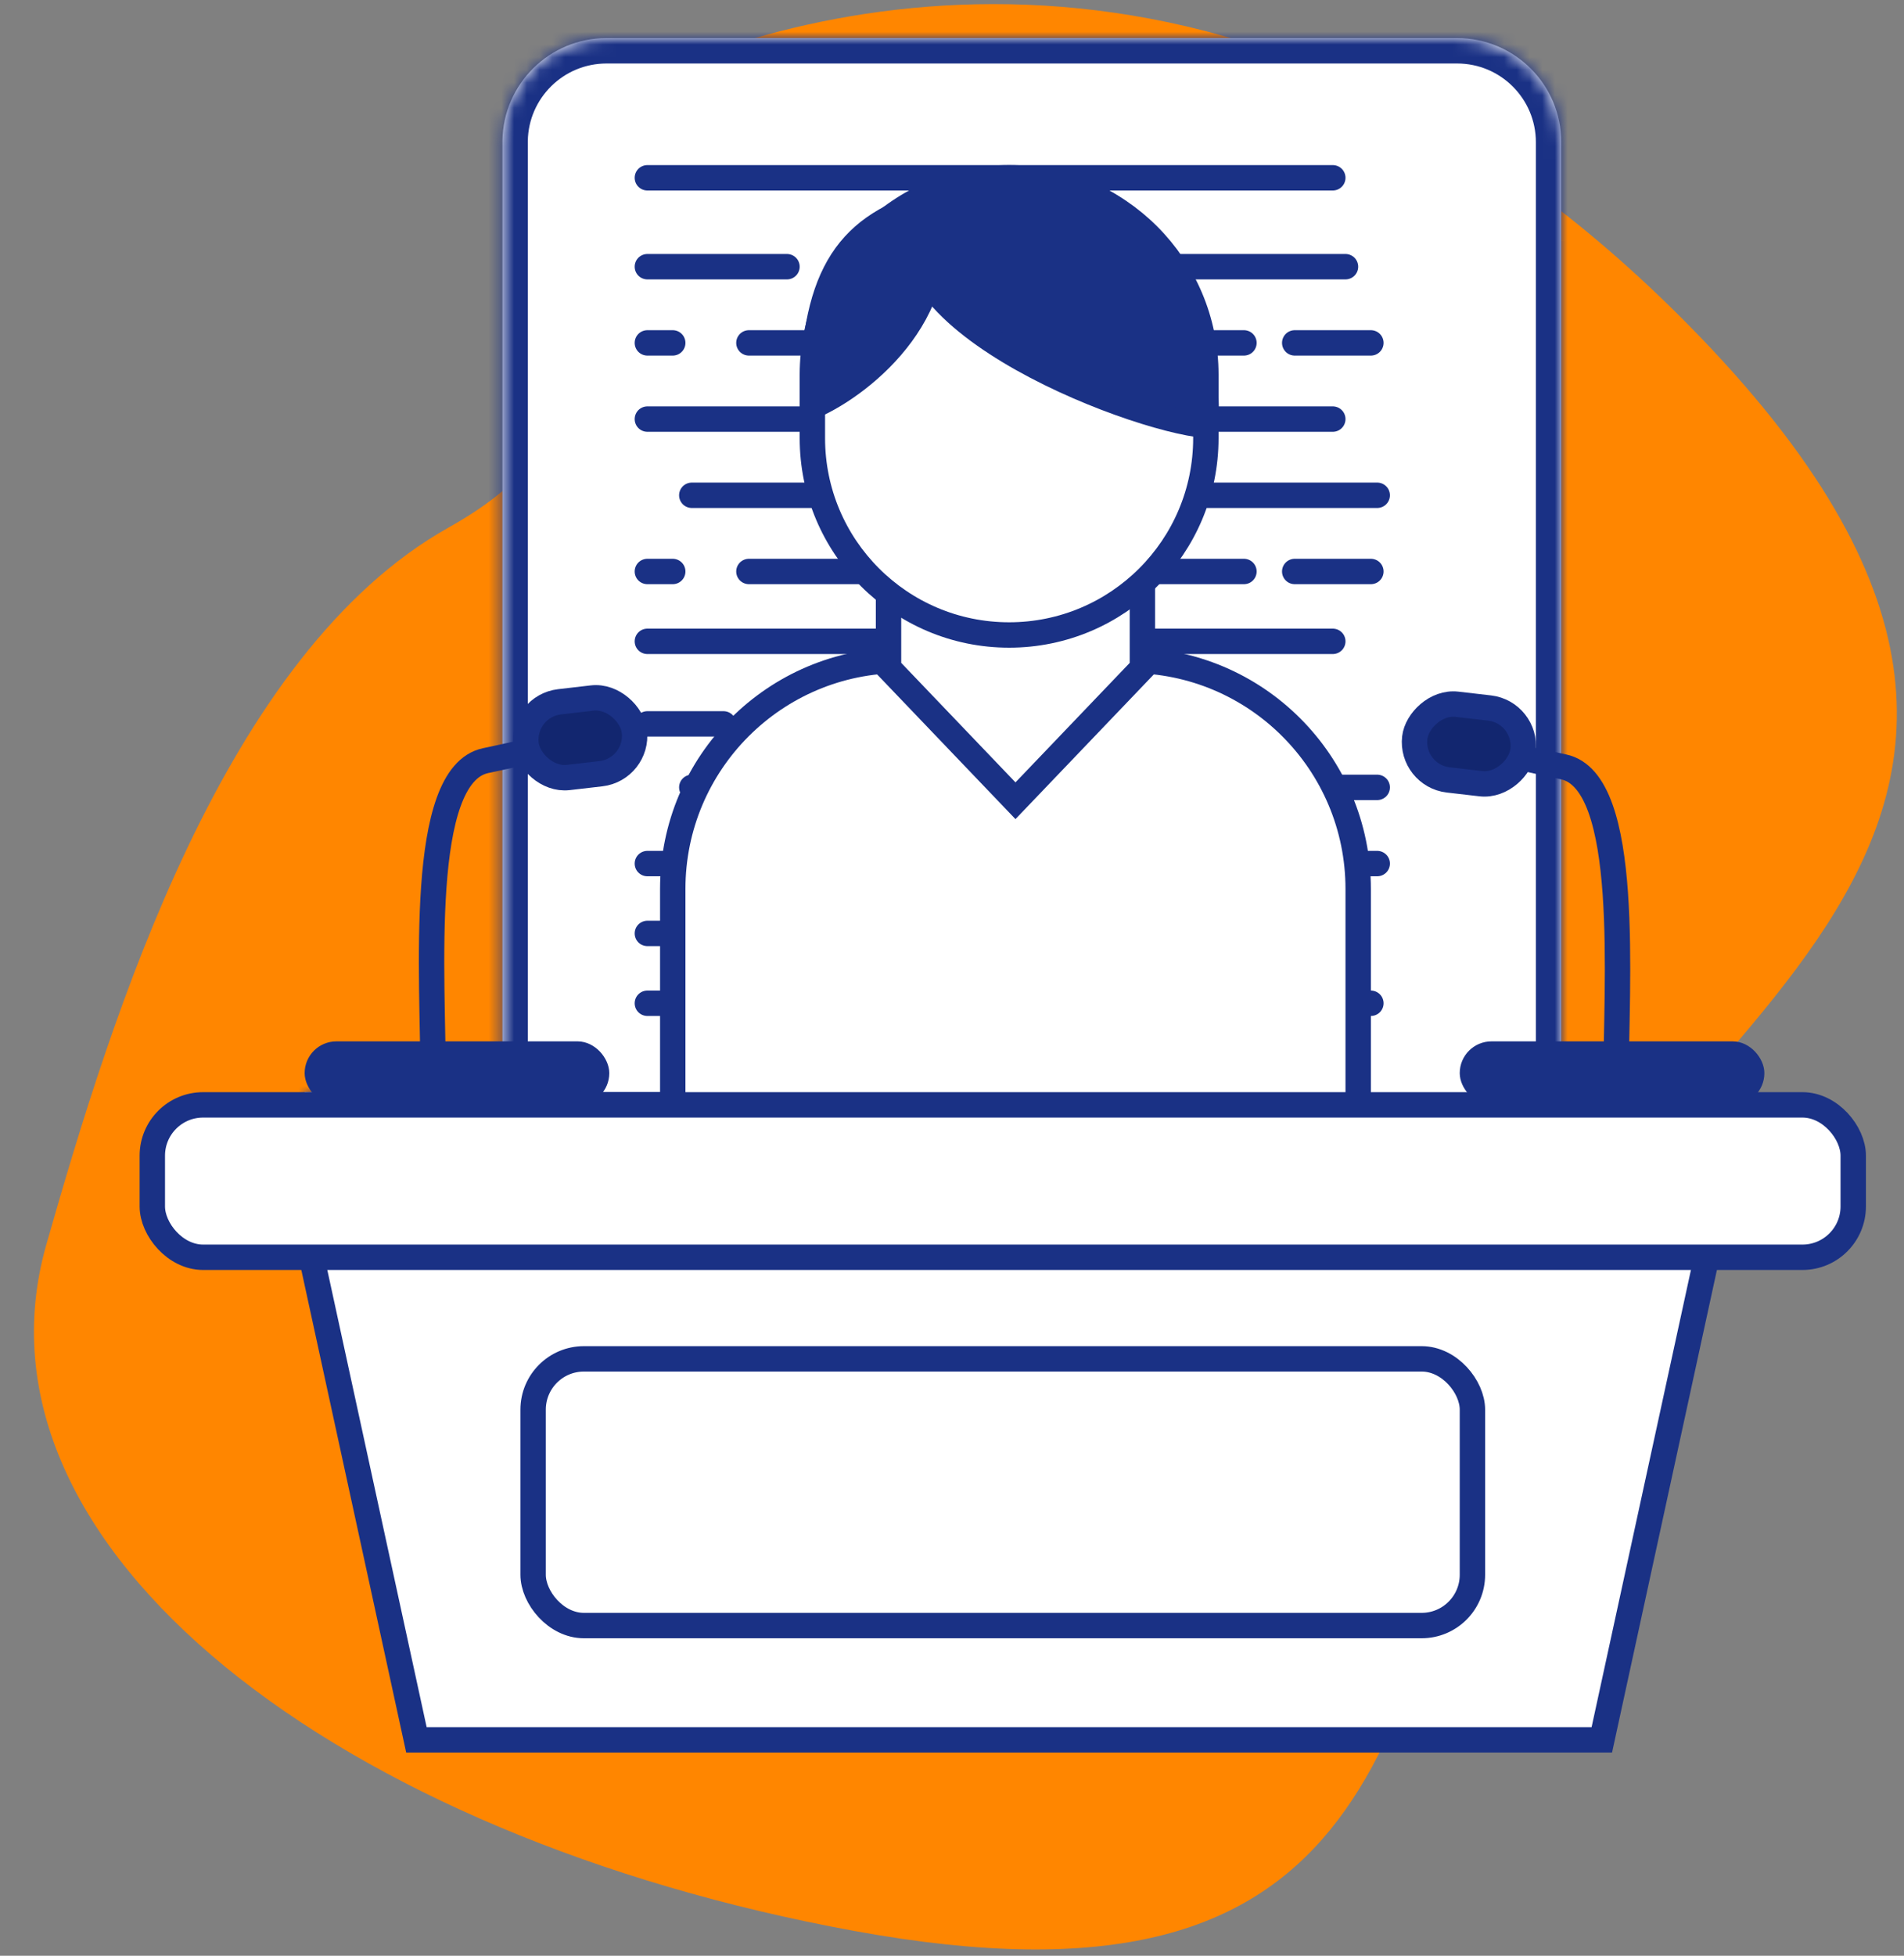 <svg width="150" height="154" viewBox="0 0 150 154" fill="none" xmlns="http://www.w3.org/2000/svg">
<rect x="0" y="0" width="150" height="154" fill="#808080" stroke="none"/>
<path d="M133 25.569C174.291 67.413 125.728 81.935 117.8 109.753C109.872 137.572 107.819 159.44 67.351 152.056C26.882 144.672 -3.188 121.999 3.646 98.018C8.84 79.793 17.666 51.44 35.338 41.541C53.01 31.643 34.32 24.413 49.219 6.879C65.944 -1.147 99.966 -7.907 133 25.569Z" fill="#FF8600"/>
<mask id="path-2-inside-1_53_1825" fill="white">
<path fill-rule="evenodd" clip-rule="evenodd" d="M47.782 3C43.296 3 39.65 6.603 39.582 11.074V86H24V95.364V95.365C24 100.066 27.811 103.878 32.513 103.878H113.904C113.934 103.878 113.963 103.878 113.993 103.877H114.798C119.327 103.877 122.999 100.206 122.999 95.676V88.763L122.999 88.755V18.942L122.999 18.934V11.201C122.999 6.672 119.327 3 114.798 3H47.782Z"/>
</mask>
<path fill-rule="evenodd" clip-rule="evenodd" d="M47.782 3C43.296 3 39.65 6.603 39.582 11.074V86H24V95.364V95.365C24 100.066 27.811 103.878 32.513 103.878H113.904C113.934 103.878 113.963 103.878 113.993 103.877H114.798C119.327 103.877 122.999 100.206 122.999 95.676V88.763L122.999 88.755V18.942L122.999 18.934V11.201C122.999 6.672 119.327 3 114.798 3H47.782Z" fill="white"/>
<path d="M39.582 11.074L37.582 11.043L37.582 11.059V11.074H39.582ZM39.582 86V88H41.582V86H39.582ZM24 86V84H22V86H24ZM113.993 103.877V101.877H113.983L113.973 101.878L113.993 103.877ZM122.999 88.763L120.999 88.759V88.763H122.999ZM122.999 88.755L124.999 88.759V88.755H122.999ZM122.999 18.942H124.999V18.939L122.999 18.942ZM122.999 18.934H120.999V18.938L122.999 18.934ZM41.582 11.104C41.633 7.724 44.39 5 47.782 5V1C42.201 1 37.667 5.482 37.582 11.043L41.582 11.104ZM41.582 86V11.074H37.582V86H41.582ZM24 88H39.582V84H24V88ZM26 95.364V86H22V95.364H26ZM26 95.365V95.364H22V95.365H26ZM32.513 101.878C28.916 101.878 26 98.962 26 95.365H22C22 101.171 26.707 105.878 32.513 105.878V101.878ZM113.904 101.878H32.513V105.878H113.904V101.878ZM113.973 101.878C113.95 101.878 113.927 101.878 113.904 101.878V105.878C113.941 105.878 113.977 105.878 114.014 105.877L113.973 101.878ZM114.798 101.877H113.993V105.877H114.798V101.877ZM120.999 95.676C120.999 99.101 118.223 101.877 114.798 101.877V105.877C120.432 105.877 124.999 101.31 124.999 95.676H120.999ZM120.999 88.763V95.676H124.999V88.763H120.999ZM120.999 88.751L120.999 88.759L124.999 88.767L124.999 88.759L120.999 88.751ZM120.999 18.942V88.755H124.999V18.942H120.999ZM120.999 18.938L120.999 18.946L124.999 18.939L124.999 18.931L120.999 18.938ZM120.999 11.201V18.934H124.999V11.201H120.999ZM114.798 5C118.223 5 120.999 7.776 120.999 11.201H124.999C124.999 5.567 120.432 1 114.798 1V5ZM47.782 5H114.798V1H47.782V5Z" fill="#1A3185" mask="url(#path-2-inside-1_53_1825)"/>
<path d="M40 87H106.842" stroke="#1A3185" stroke-width="2"/>
<path fill-rule="evenodd" clip-rule="evenodd" d="M108 86H106V88V95.364V95.365C106 100.059 109.806 103.877 114.5 103.877C119.194 103.877 123 100.059 123 95.365V95.364V88V86H121V88V90.128V95.364V95.364V95.364V95.364V95.364V95.364V95.364V95.364V95.364V95.364V95.364V95.364V95.364V95.364V95.364V95.364V95.364V95.364V95.364V95.364V95.364V95.364V95.364V95.364V95.364V95.364V95.364V95.364V95.364V95.364V95.365V95.365V95.365V95.365V95.365V95.365V95.365V95.365V95.365C121 98.958 118.086 101.877 114.5 101.877C110.914 101.877 108 98.958 108 95.365V95.365V95.365V95.365V95.365V95.365V95.365V95.365V95.365V95.365V95.364V95.364V95.364V95.364V95.364V95.364V95.364V95.364V95.364V95.364V95.364V95.364V95.364V95.364V95.364V95.364V95.364V95.364V95.364V95.364V95.364V95.364V95.364V95.364V95.364V95.364V95.364V95.364V95.364V95.364V90.128V88V86Z" fill="#1A3185"/>
<path d="M51 14H105M51 33H105" stroke="#1A3185" stroke-width="2" stroke-linecap="round"/>
<path d="M51 50.5H105M54.5 39H108.5" stroke="#1A3185" stroke-width="2" stroke-linecap="round"/>
<path d="M51 73.5H105M54.5 62H108.5M51 68H87.5M91.5 68H108.5" stroke="#1A3185" stroke-width="2" stroke-linecap="round"/>
<line x1="51" y1="21" x2="62" y2="21" stroke="#1A3185" stroke-width="2" stroke-linecap="round"/>
<line x1="67" y1="21" x2="106" y2="21" stroke="#1A3185" stroke-width="2" stroke-linecap="round"/>
<line x1="59" y1="27" x2="98" y2="27" stroke="#1A3185" stroke-width="2" stroke-linecap="round"/>
<line x1="1" y1="-1" x2="40" y2="-1" transform="matrix(1 0 0 -1 58 78)" stroke="#1A3185" stroke-width="2" stroke-linecap="round"/>
<line x1="1" y1="-1" x2="40" y2="-1" transform="matrix(1 0 0 -1 58 44)" stroke="#1A3185" stroke-width="2" stroke-linecap="round"/>
<line x1="51" y1="27" x2="53" y2="27" stroke="#1A3185" stroke-width="2" stroke-linecap="round"/>
<line x1="1" y1="-1" x2="3" y2="-1" transform="matrix(1 0 0 -1 50 78)" stroke="#1A3185" stroke-width="2" stroke-linecap="round"/>
<line x1="1" y1="-1" x2="3" y2="-1" transform="matrix(1 0 0 -1 50 44)" stroke="#1A3185" stroke-width="2" stroke-linecap="round"/>
<line x1="1" y1="-1" x2="3" y2="-1" transform="matrix(1 0 0 -1 61 56)" stroke="#1A3185" stroke-width="2" stroke-linecap="round"/>
<line x1="102" y1="27" x2="108" y2="27" stroke="#1A3185" stroke-width="2" stroke-linecap="round"/>
<line x1="1" y1="-1" x2="7" y2="-1" transform="matrix(1 0 0 -1 101 78)" stroke="#1A3185" stroke-width="2" stroke-linecap="round"/>
<line x1="1" y1="-1" x2="7" y2="-1" transform="matrix(1 0 0 -1 101 44)" stroke="#1A3185" stroke-width="2" stroke-linecap="round"/>
<line x1="1" y1="-1" x2="7" y2="-1" transform="matrix(1 0 0 -1 50 56)" stroke="#1A3185" stroke-width="2" stroke-linecap="round"/>
<path d="M53 70C53 60.059 61.059 52 71 52H89C98.941 52 107 60.059 107 70V93H53V70Z" fill="white" stroke="#1A3185" stroke-width="2"/>
<path d="M32.806 137L23.241 93H135.759L126.194 137H32.806Z" fill="white" stroke="#1A3185" stroke-width="2"/>
<rect x="12" y="87" width="134" height="12" rx="4" fill="white" stroke="#1A3185" stroke-width="2"/>
<rect x="42" y="107" width="74" height="21" rx="4" fill="white" stroke="#1A3185" stroke-width="2"/>
<path d="M70 43H90V52.599L80 63.053L70 52.599V43Z" fill="white" stroke="#1A3185" stroke-width="2"/>
<path d="M64 29.5C64 20.94 70.94 14 79.5 14C88.06 14 95 20.94 95 29.5V34.5C95 43.06 88.06 50 79.5 50C70.94 50 64 43.06 64 34.5V29.5Z" fill="white" stroke="#1A3185" stroke-width="2"/>
<path d="M64 32C68.225 30.167 75.5 24 72.98 16C66.5 18 64 22 64 32Z" fill="#1A3185" stroke="#1A3185" stroke-width="2"/>
<path d="M95 33.499C88.955 32.978 67.028 24.454 73.001 15.5C88.5 9.999 95.501 22.499 95 33.499Z" fill="#1A3185" stroke="#1A3185" stroke-width="2"/>
<rect x="24.5" y="82.5" width="23" height="4" rx="2" fill="#1A3185" stroke="#1A3185"/>
<rect x="115.5" y="82.5" width="23" height="4" rx="2" fill="#1A3185" stroke="#1A3185"/>
<path d="M34.123 85C34.124 76.947 32.884 61.032 38.255 59.895C43.625 58.758 45.656 58.158 46 58" stroke="#1A3185" stroke-width="2"/>
<rect x="41.099" y="55.607" width="8.591" height="6" rx="3" transform="rotate(-6.611 41.099 55.607)" fill="#12266F" stroke="#1A3185" stroke-width="2"/>
<path d="M127.309 85.491C127.308 77.439 128.548 61.523 123.177 60.386C117.807 59.249 115.776 58.649 115.432 58.491" stroke="#1A3185" stroke-width="2"/>
<rect x="-1.108" y="0.878" width="8.591" height="6" rx="3" transform="matrix(-0.993 -0.115 -0.115 0.993 119.333 55.098)" fill="#12266F" stroke="#1A3185" stroke-width="2"/>
</svg>
